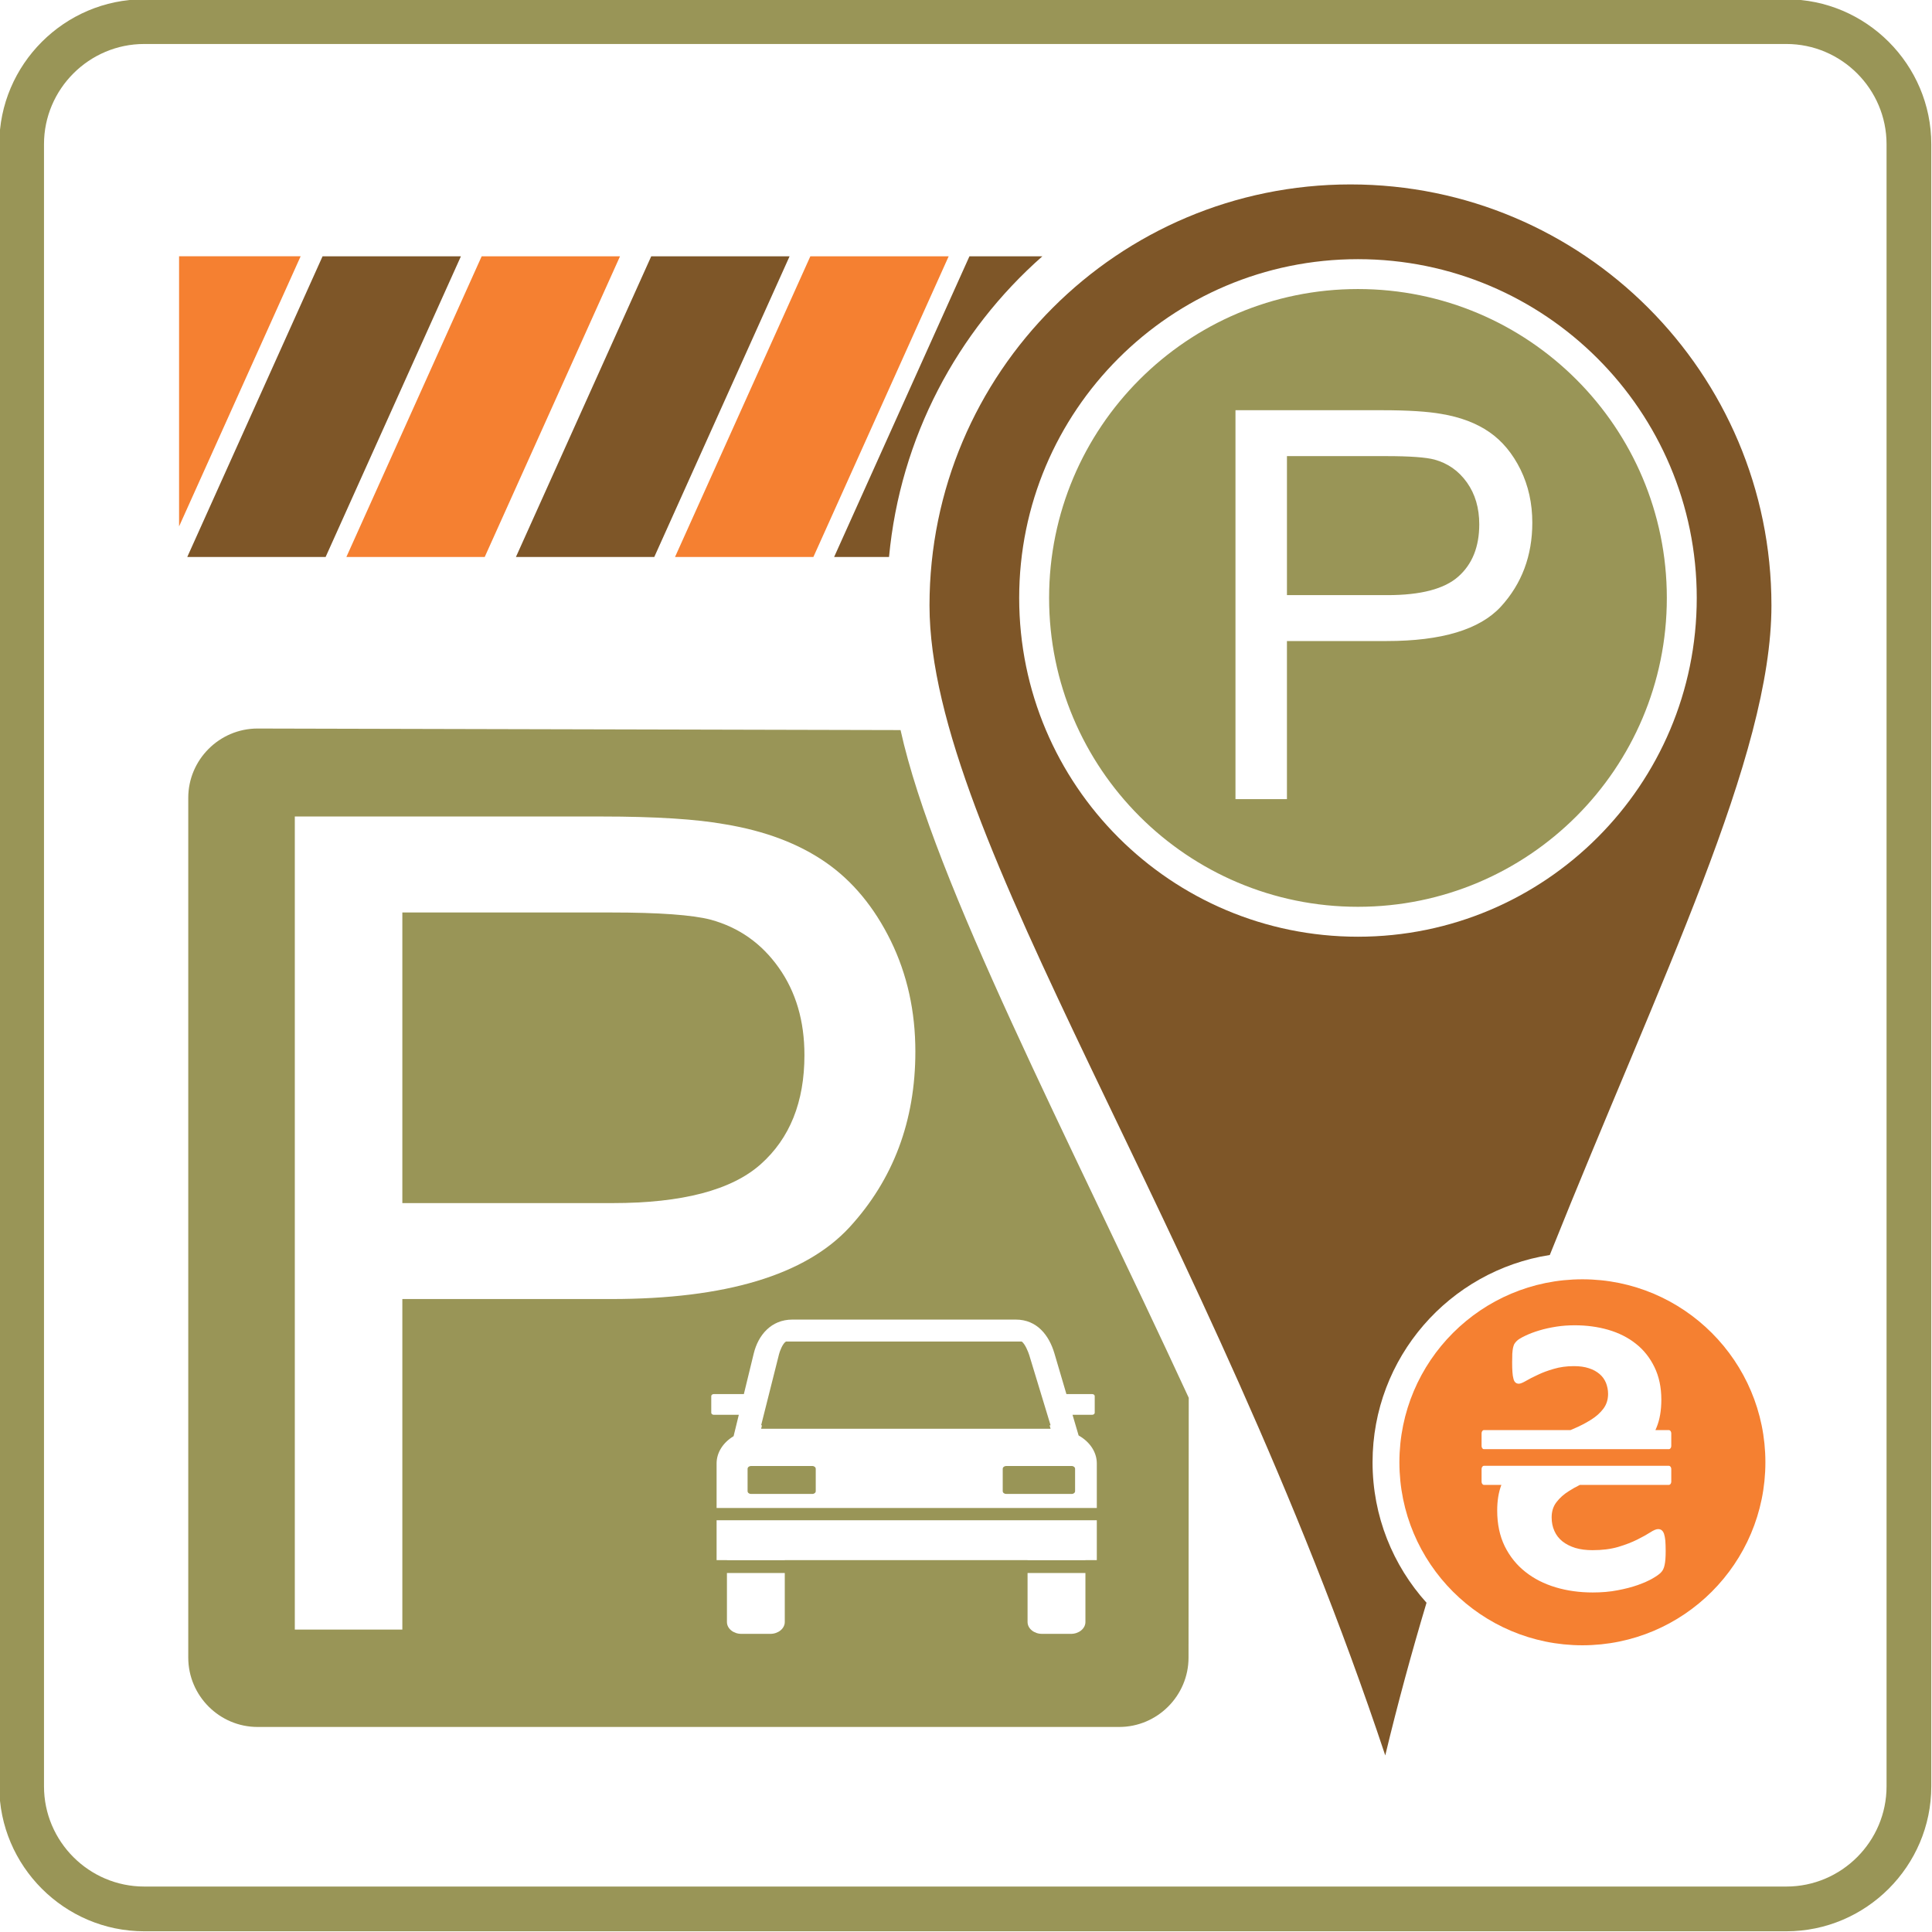 <?xml version="1.0" encoding="utf-8"?>
<!DOCTYPE svg PUBLIC "-//W3C//DTD SVG 1.1//EN" "http://www.w3.org/Graphics/SVG/1.1/DTD/svg11.dtd">
<svg version="1.1" xmlns="http://www.w3.org/2000/svg" xmlns:xlink="http://www.w3.org/1999/xlink" x="0px" y="0px" width="216px" height="216px" viewBox="0 0 216 216" enable-background="new 0 0 216 216" xml:space="preserve">
<path id="_x33_" fill-rule="evenodd" clip-rule="evenodd" fill="#F58031" d="M176.914,183.945L176.914,183.945
	c-11.3,0-20.459-9.159-20.459-20.459c0-11.296,9.159-20.459,20.459-20.459c11.296,0,20.459,9.163,20.459,20.459
	C197.373,174.786,188.21,183.945,176.914,183.945L176.914,183.945z M167.389,168.878L167.389,168.878
	c0,1.514,0.28,2.844,0.842,3.996c0.566,1.139,1.335,2.1,2.304,2.86c0.964,0.769,2.091,1.339,3.385,1.729
	c1.29,0.386,2.678,0.577,4.146,0.577c0.997,0,1.925-0.077,2.779-0.244c0.851-0.158,1.607-0.357,2.259-0.586
	c0.654-0.235,1.2-0.472,1.644-0.729c0.436-0.252,0.757-0.472,0.944-0.671c0.199-0.191,0.338-0.472,0.41-0.83
	c0.086-0.366,0.123-0.892,0.123-1.575c0-0.468-0.017-0.846-0.037-1.159c-0.032-0.313-0.086-0.569-0.146-0.761
	c-0.069-0.188-0.158-0.326-0.272-0.411c-0.106-0.081-0.236-0.118-0.391-0.118c-0.204,0-0.501,0.118-0.879,0.366
	c-0.374,0.24-0.862,0.513-1.465,0.813c-0.595,0.293-1.298,0.57-2.12,0.814c-0.834,0.244-1.782,0.362-2.873,0.362
	c-0.712,0-1.354-0.082-1.916-0.249c-0.562-0.175-1.042-0.419-1.44-0.732c-0.387-0.313-0.692-0.691-0.896-1.155
	c-0.216-0.468-0.313-0.977-0.313-1.538c0-0.655,0.175-1.217,0.533-1.685c0.358-0.472,0.822-0.891,1.392-1.245
	c0.374-0.244,0.789-0.472,1.233-0.695h9.948c0.146,0,0.269-0.159,0.269-0.354v-1.424c0-0.191-0.122-0.354-0.269-0.354h-20.675
	c-0.146,0-0.265,0.159-0.265,0.354v1.424c0,0.195,0.118,0.354,0.265,0.354h1.949C167.539,166.839,167.389,167.791,167.389,168.878
	L167.389,168.878z M165.907,159.886h9.677l0.276-0.118c0.744-0.313,1.408-0.655,1.989-1.021c0.591-0.366,1.063-0.785,1.408-1.249
	c0.354-0.473,0.529-1.025,0.529-1.664c0-0.428-0.086-0.839-0.236-1.229c-0.163-0.387-0.395-0.716-0.716-0.988
	s-0.717-0.497-1.196-0.647c-0.473-0.158-1.025-0.235-1.669-0.235c-0.821,0-1.566,0.102-2.25,0.305
	c-0.688,0.199-1.285,0.419-1.803,0.672c-0.528,0.239-0.96,0.468-1.318,0.675c-0.357,0.208-0.618,0.313-0.785,0.313
	c-0.158,0-0.289-0.045-0.387-0.139c-0.102-0.081-0.175-0.228-0.22-0.415c-0.057-0.203-0.093-0.443-0.113-0.74
	c-0.024-0.297-0.033-0.663-0.033-1.091c0-0.386,0.009-0.712,0.017-0.972c0.017-0.257,0.045-0.473,0.081-0.647
	c0.041-0.167,0.078-0.305,0.131-0.411c0.053-0.105,0.154-0.228,0.305-0.382c0.143-0.143,0.452-0.334,0.912-0.554
	c0.468-0.224,0.992-0.428,1.587-0.603c0.594-0.183,1.232-0.317,1.916-0.427c0.684-0.106,1.371-0.15,2.047-0.15
	c1.326,0,2.58,0.166,3.76,0.508c1.18,0.347,2.21,0.863,3.076,1.555c0.875,0.684,1.566,1.559,2.075,2.604
	c0.513,1.05,0.773,2.267,0.773,3.642c0,1.213-0.176,2.238-0.533,3.108c-0.045,0.102-0.086,0.199-0.131,0.302h1.506
	c0.146,0,0.269,0.158,0.269,0.354v1.424c0,0.195-0.122,0.354-0.269,0.354h-20.675c-0.146,0-0.265-0.159-0.265-0.354v-1.424
	C165.643,160.044,165.761,159.886,165.907,159.886L165.907,159.886z M106.064,28.653L106.064,28.653L90.938,62.27H75.469
	l15.129-33.616H106.064L106.064,28.653z M69.319,28.653L69.319,28.653L54.192,62.27H38.726l15.126-33.616H69.319L69.319,28.653z
	 M33.611,28.653L33.611,28.653l-13.59,30.202V28.653H33.611L33.611,28.653z"/>
<path id="_x32_" fill-rule="evenodd" clip-rule="evenodd" fill="#999557" d="M16.119-0.08h183.602
	c8.911,0,16.199,7.29,16.199,16.199v183.602c0,8.907-7.288,16.199-16.199,16.199H16.119c-8.909,0-16.199-7.292-16.199-16.199V16.119
	C-0.08,7.209,7.209-0.08,16.119-0.08L16.119-0.08z M16.119,4.918h183.602c6.161,0,11.198,5.04,11.198,11.2v183.602
	c0,6.161-5.037,11.198-11.198,11.198H16.119c-6.161,0-11.2-5.037-11.2-11.198V16.119C4.918,9.958,9.958,4.918,16.119,4.918
	L16.119,4.918z M151.82,101.381L151.82,101.381c-19.067,0-34.529-15.464-34.529-34.53c0-19.071,15.462-34.536,34.529-34.536
	c19.071,0,34.534,15.464,34.534,34.536C186.354,85.917,170.892,101.381,151.82,101.381L151.82,101.381z M143.882,66.536
	L143.882,66.536h11.247c3.715,0,6.355-0.688,7.914-2.076c1.563-1.385,2.34-3.33,2.34-5.841c0-1.823-0.456-3.383-1.376-4.677
	c-0.923-1.296-2.128-2.146-3.638-2.562c-0.968-0.254-2.75-0.385-5.362-0.385h-11.125V66.536L143.882,66.536z M138.128,89.345V45.863
	h16.402c2.881,0,5.091,0.143,6.612,0.413c2.137,0.356,3.927,1.033,5.375,2.036c1.437,0.993,2.601,2.399,3.483,4.191
	c0.879,1.803,1.314,3.776,1.314,5.933c0,3.695-1.176,6.834-3.524,9.396c-2.359,2.551-6.607,3.837-12.756,3.837h-11.153v17.676
	H138.128L138.128,89.345z M28.793,81.451L28.793,81.451l71.89,0.173c3.786,17.098,18.667,45.318,32.22,74.652l-0.024,29.049
	c0,4.26-3.486,7.751-7.747,7.751H28.793c-4.258,0-7.745-3.491-7.745-7.751V89.196C21.048,84.936,24.533,81.451,28.793,81.451
	L28.793,81.451z M44.982,134.507L44.982,134.507h23.513c7.766,0,13.292-1.444,16.551-4.342c3.261-2.901,4.891-6.966,4.891-12.207
	c0-3.813-0.954-7.072-2.878-9.78c-1.927-2.714-4.443-4.488-7.601-5.357c-2.03-0.529-5.753-0.804-11.216-0.804H44.982V134.507
	L44.982,134.507z M32.96,182.188L32.96,182.188V91.286h34.288c6.03,0,10.646,0.297,13.82,0.871
	c4.466,0.741,8.211,2.153,11.236,4.248c3.007,2.078,5.44,5.02,7.282,8.769c1.843,3.768,2.753,7.89,2.753,12.398
	c0,7.728-2.456,14.291-7.367,19.642c-4.93,5.334-13.82,8.02-26.668,8.02H44.982v36.955H32.96L32.96,182.188z M122.625,169.964
	L122.625,169.964v4.46h-1.273v0.013h-6.47v-0.013H87.739v0.013h-6.467v-0.013h-1.156v-4.46H122.625L122.625,169.964z
	 M121.352,175.864L121.352,175.864v5.478c0,0.732-0.729,1.326-1.615,1.326h-3.235c-0.891,0-1.619-0.594-1.619-1.326v-5.478H121.352
	L121.352,175.864z M87.739,175.864L87.739,175.864v5.478c0,0.732-0.73,1.326-1.617,1.326h-3.235c-0.889,0-1.615-0.594-1.615-1.326
	v-5.478H87.739L87.739,175.864z M120.591,160.487L120.591,160.487c1.225,0.688,2.034,1.835,2.034,3.129v4.98H80.116v-4.98
	c0-1.245,0.751-2.359,1.9-3.047l0.584-2.393h-2.798c-0.156,0-0.283-0.106-0.283-0.229v-1.859c0-0.126,0.126-0.228,0.283-0.228h3.363
	l1.106-4.545c0.499-2.043,1.943-3.784,4.319-3.784h24.976c2.377,0,3.724,1.762,4.321,3.784l1.339,4.545h2.881
	c0.159,0,0.285,0.102,0.285,0.228v1.859c0,0.122-0.126,0.229-0.285,0.229h-2.197L120.591,160.487L120.591,160.487z M117.348,159.353
	h0.11l-2.385-7.846c-0.102-0.333-0.464-1.257-0.843-1.521H87.87c-0.37,0.216-0.692,1.087-0.771,1.404l-2.004,7.963h0.094
	l-0.094,0.382h32.363L117.348,159.353L117.348,159.353z M112.489,163.901L112.489,163.901h7.328c0.212,0,0.379,0.143,0.379,0.313
	v2.498c0,0.175-0.167,0.313-0.379,0.313h-7.328c-0.21,0-0.383-0.139-0.383-0.313v-2.498
	C112.106,164.044,112.279,163.901,112.489,163.901L112.489,163.901z M83.961,163.901L83.961,163.901h6.86
	c0.211,0,0.38,0.143,0.38,0.313v2.498c0,0.175-0.169,0.313-0.38,0.313h-6.86c-0.208,0-0.38-0.139-0.38-0.313v-2.498
	C83.581,164.044,83.754,163.901,83.961,163.901L83.961,163.901z"/>
<path id="_x31_" fill-rule="evenodd" clip-rule="evenodd" fill="#7E5628" d="M151.82,104.726L151.82,104.726
	c-20.914,0-37.874-16.959-37.874-37.876c0-20.915,16.96-37.875,37.874-37.875c20.915,0,37.879,16.96,37.879,37.875
	C189.699,87.766,172.735,104.726,151.82,104.726L151.82,104.726z M150.986,20.619L150.986,20.619
	c25.989,0,47.063,21.075,47.063,47.066c0,16.888-12.309,41.459-24.78,72.624c-11.223,1.754-19.816,11.462-19.816,23.177
	c0,6.038,2.287,11.544,6.034,15.702c-1.66,5.546-3.214,11.235-4.614,17.07C135.097,136.822,103.92,93.672,103.92,67.686
	C103.92,41.694,124.993,20.619,150.986,20.619L150.986,20.619z M116.538,28.655L116.538,28.655
	c-9.518,8.386-15.894,20.258-17.143,33.614h-6.138l15.128-33.614H116.538L116.538,28.655z M88.276,28.655L88.276,28.655L73.15,62.27
	H57.682l15.126-33.614H88.276L88.276,28.655z M51.531,28.655L51.531,28.655L36.405,62.27H20.937l15.126-33.614H51.531L51.531,28.655
	z"/>
</svg>
